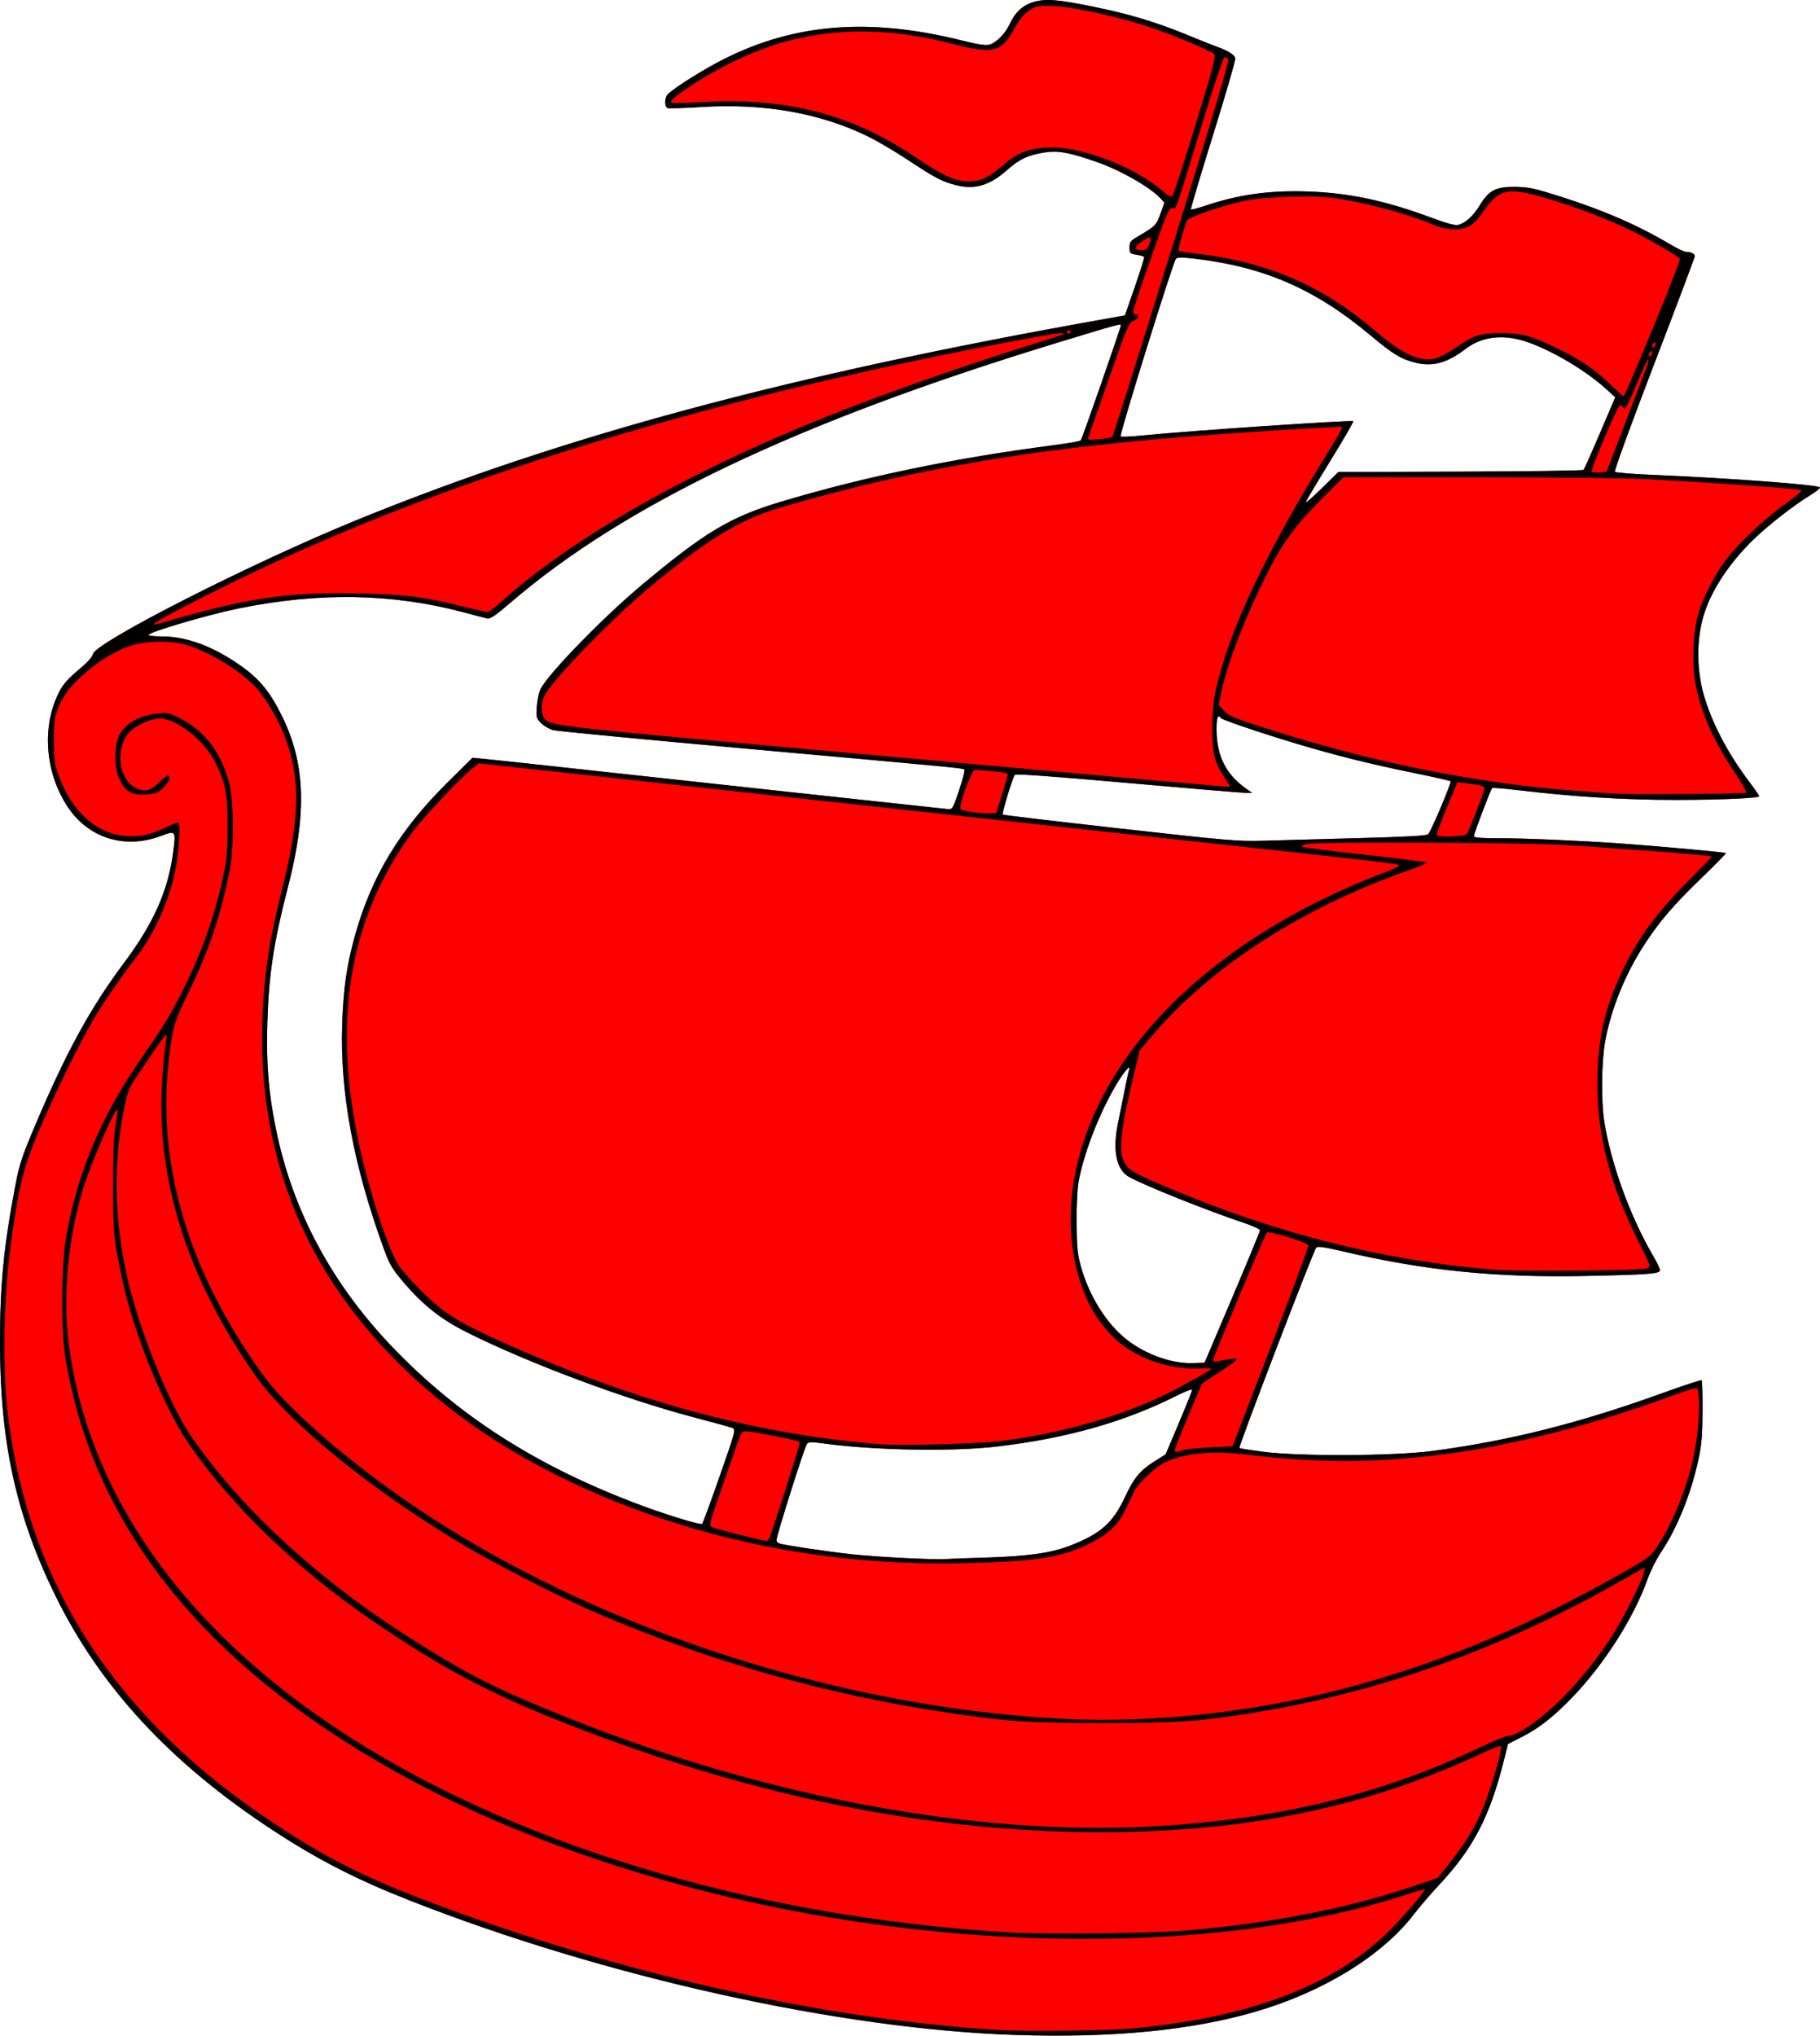 <?xml version="1.0" encoding="UTF-8" standalone="no"?>
<!-- Created with Inkscape (http://www.inkscape.org/) -->

<svg
   version="1.1"
   id="svg198"
   width="1395.182"
   height="1560.098"
   viewBox="0 0 1395.182 1560.098"
   sodipodi:docname="45e.svg"
   inkscape:version="1.2.2 (732a01da63, 2022-12-09, custom)"
   xmlns:inkscape="http://www.inkscape.org/namespaces/inkscape"
   xmlns:sodipodi="http://sodipodi.sourceforge.net/DTD/sodipodi-0.dtd"
   xmlns="http://www.w3.org/2000/svg"
   xmlns:svg="http://www.w3.org/2000/svg">
  <defs
     id="defs202" />
  <sodipodi:namedview
     id="namedview200"
     pagecolor="#ffffff"
     bordercolor="#000000"
     borderopacity="0.25"
     inkscape:showpageshadow="2"
     inkscape:pageopacity="0.0"
     inkscape:pagecheckerboard="0"
     inkscape:deskcolor="#d1d1d1"
     showgrid="false"
     inkscape:zoom="0.37416482"
     inkscape:cx="697.55355"
     inkscape:cy="867.26486"
     inkscape:window-width="1846"
     inkscape:window-height="1016"
     inkscape:window-x="0"
     inkscape:window-y="0"
     inkscape:window-maximized="1"
     inkscape:current-layer="layer1" />
  <g
     inkscape:groupmode="layer"
     id="layer1"
     inkscape:label="Layer 1"
     transform="translate(-802.114,-194.938)">
    <path
       id="path316-3"
       style="fill:#ff0000;stroke-width:1.333"
       d="m 1601.688,195.096 c -2.546,0.224 -4.82,0.68 -7.109,1.346 -8.406,2.444 -14.228,7.795 -18.498,17.006 -3.413,7.362 -10.154,14.191 -15.5,15.703 -2.86,0.809 -8.582,-0.055 -21.248,-3.209 -73.346,-18.263 -132.287,-12.772 -188.566,17.564 -16.01,8.63 -35.934,21.695 -37.473,24.57 -1.892,3.535 -1.578,8.863 0.57,9.688 1.025,0.393 12.214,0.06 24.861,-0.74 48.734,-3.084 91.525,4.373 128.604,22.41 7.017,3.414 20.699,11.454 30.404,17.867 21.257,14.048 26.473,16.79 37.119,19.518 14.392,3.687 25.8,0.353 39.15,-11.441 9.632,-8.509 15.743,-11.426 28.268,-13.494 10.714,-1.769 19.251,-0.264 40.397,7.127 18.598,6.5 40.976,19.261 49.035,27.961 l 3.035,3.275 -3.035,8.494 c -3.151,8.82 -3.798,9.468 -17.533,17.561 -5.474,3.225 -6.168,4.159 -6.168,8.316 0,4.438 0.282,4.73 5.363,5.543 2.95,0.472 5.585,1.228 5.859,1.682 0.274,0.454 -2.933,10.724 -7.127,22.824 l -7.625,22 -17.234,3.062 c -240.792,42.778 -414.352,89.473 -571.904,153.865 -81.067,33.132 -200.21,93.687 -202,102.666 -0.392,1.965 -3.967,6.108 -8.666,10.043 -11.563,9.682 -14.762,13.445 -18.637,21.918 -11.935,26.096 -8.752,59.96 8.006,85.168 15.984,24.044 43.921,32.665 71.688,22.125 11.123,-4.222 11.344,-3.92 9.15,12.553 -3.945,29.634 -14.94,54.364 -37.73,84.869 -25.604,34.27 -44.061,67.933 -67.475,123.064 -10.485,24.688 -12.637,31.073 -15.498,46 -9.208,48.04 -12.101,77.466 -12.057,122.666 0.074,75.906 12.426,132.048 42.543,193.371 34.515,70.279 88.545,128.493 166.773,179.689 34.576,22.628 64.043,37.722 105.236,53.898 148.783,58.428 329.663,98.536 464,102.887 74.197,2.403 134.568,-3.447 183.855,-17.818 52.003,-15.162 97.09,-42.885 121.492,-74.697 4.392,-5.726 13.179,-15.956 19.523,-22.734 25.718,-27.473 38.579,-52.064 49.086,-93.84 l 3.5,-13.91 10.685,-5.422 c 13.097,-6.646 24.495,-15.611 38.803,-30.514 24.41,-25.426 47.076,-61.037 57.435,-90.242 2.211,-6.233 6.824,-15.496 10.25,-20.582 12.549,-18.629 23.194,-45.05 28.912,-71.754 2.333,-10.894 2.946,-18.306 3.025,-36.549 0.054,-12.586 -0.252,-23.236 -0.68,-23.666 -0.427,-0.43 -13.2,3.725 -28.383,9.234 -64.675,23.465 -118.803,37.129 -178.006,44.934 -29.634,3.906 -101.202,4.268 -129.4,0.652 -9.846,-1.262 -18.19,-2.585 -18.543,-2.938 -0.876,-0.876 56.926,-151.607 58.883,-153.551 1.188,-1.18 6.026,-0.503 20.227,2.83 63.158,14.822 117.387,20.308 186.668,18.885 48.042,-0.987 56.666,-1.661 56.666,-4.43 0,-1.065 -2.506,-6.226 -5.568,-11.471 -17.463,-29.9 -32.242,-70.732 -37.256,-102.93 -2.378,-15.271 -2.023,-45.417 0.711,-60.666 4.488,-25.028 15.451,-52.025 30.443,-74.963 11.401,-17.443 22.192,-30.007 43.18,-50.271 10.736,-10.366 19.289,-19.075 19.006,-19.355 -0.636,-0.629 -53.401,-5.45 -80.516,-7.355 -31.439,-2.21 -74.299,-4.05 -94.334,-4.053 -14.007,-0.002 -18.332,-0.405 -18.332,-1.709 0,-1.869 12.806,-35.544 13.953,-36.691 0.39,-0.39 8.96,0.281 19.045,1.49 42.942,5.151 82.085,7.573 122.457,7.574 32.465,9.4e-4 63.211,-1.363 63.211,-2.803 0,-0.581 -3.094,-5.138 -6.877,-10.127 -16.069,-21.192 -27.551,-42.434 -34.449,-63.736 -7.001,-21.619 -7.154,-47.181 -0.402,-67.334 6.062,-18.093 19.214,-37.764 36.772,-55.002 11.166,-10.963 31.39,-26.789 43.967,-34.406 4.17,-2.525 7.598,-5.226 7.619,-6.002 0.055,-2.045 -67.52,-7.132 -129.707,-9.764 -14.527,-0.615 -26.924,-1.652 -27.547,-2.305 -0.633,-0.663 12.642,-37.036 30.08,-82.42 17.167,-44.677 31.211,-81.964 31.211,-82.857 0,-1.811 -2.942,-3.244 -6.664,-3.244 -1.346,0 -7.044,-2.718 -12.662,-6.039 -25.097,-14.838 -50.782,-25.966 -84.674,-36.688 -18.848,-5.962 -23.622,-6.982 -33.332,-7.115 -15.01,-0.207 -20.48,2.56 -27.32,13.82 -5.151,8.48 -11.092,13.918 -16.744,15.328 -2.347,0.585 -8.518,-1.059 -19.965,-5.318 -35.514,-13.214 -63.243,-19.143 -94.816,-20.275 -29.552,-1.06 -53.282,2.225 -79.41,10.996 -5.551,1.863 -10.368,3.111 -10.707,2.771 -0.339,-0.339 7.272,-25.925 16.914,-56.857 9.642,-30.933 17.347,-57.445 17.123,-58.914 -0.4,-2.621 -5.805,-6.078 -13.742,-8.789 -2.2,-0.751 -12.869,-5.013 -23.711,-9.471 -23.532,-9.676 -44.35,-15.897 -71.912,-21.486 -20.3,-4.117 -30.384,-5.538 -38.022,-4.867 z m 105.9,197.248 c 2.262,-0.003 5.618,0.288 10.578,0.873 53.069,6.259 92.235,23.341 134.375,58.605 17.399,14.56 23.298,18.176 34.221,20.975 13.504,3.46 24.586,0.455 39.049,-10.584 11.198,-8.548 25.71,-10.929 41.576,-6.822 18.368,4.754 48.075,21.601 65.119,36.93 l 7.842,7.051 -11.646,27.314 c -6.405,15.023 -12.085,27.786 -12.623,28.363 -0.538,0.577 -43.064,1.178 -94.502,1.334 l -93.523,0.283 -12.875,12.668 c -7.081,6.967 -12.518,11.631 -12.082,10.367 0.436,-1.264 8.965,-15.566 18.953,-31.783 9.989,-16.217 17.854,-29.793 17.477,-30.17 -1.058,-1.058 -125.785,7.349 -160.088,10.791 -9.591,0.962 -17.834,1.386 -18.316,0.939 -1.117,-1.032 40.354,-134.155 42.443,-136.244 0.591,-0.591 1.761,-0.888 4.023,-0.891 z m -47.375,51.393 c 0.974,-0.093 1.119,0.132 1.119,0.484 0,1.941 -29.602,86.936 -30.729,88.23 -0.535,0.615 -9.589,2.23 -20.121,3.588 -76.257,9.835 -145.53,24.185 -209.816,43.461 -38.87,11.655 -58.621,23.503 -107.268,64.348 -29.586,24.841 -70.68,67.114 -76.859,79.064 -1.252,2.42 -2.562,8.423 -2.914,13.34 -0.61,8.523 -0.454,9.124 3.324,12.902 2.18,2.18 6.308,4.588 9.174,5.354 2.866,0.765 72.111,7.395 153.877,14.732 156.632,14.055 159.57,14.336 161.342,15.432 0.616,0.381 -1.145,7.436 -3.916,15.678 -4.944,14.705 -5.11,14.978 -8.898,14.658 -3.849,-0.325 -225.392,-24.362 -303.861,-32.969 -22.733,-2.493 -45.62,-4.944 -50.859,-5.445 l -9.525,-0.91 -19.334,19.158 c -36.896,36.56 -58.385,72.332 -71.008,118.203 -6.159,22.38 -8.582,39.449 -9.508,66.955 -1.761,52.297 8.713,108.6 32.094,172.512 4.048,11.065 6.302,14.936 14.041,24.127 15.206,18.057 29.148,29.183 49.154,39.228 47.075,23.634 121.386,51.445 174.945,65.469 14.3,3.744 27.276,7.328 28.834,7.965 2.765,1.129 2.531,2.02 -9.631,36.824 -6.855,19.618 -12.93,36.123 -13.5,36.676 -1.27,1.233 -31.194,-8.106 -53.447,-16.68 -74.43,-28.675 -131.702,-65.278 -180.965,-115.656 -48.79,-49.894 -79.709,-107.178 -92.576,-171.518 -5.571,-27.857 -7.23,-49.12 -6.303,-80.799 1.058,-36.118 4.938,-61.637 15.635,-102.814 14.71,-56.628 13.552,-94.578 -3.988,-130.668 -9.223,-18.977 -17.301,-29.005 -31.498,-39.104 -21.382,-15.209 -42.007,-22.896 -61.439,-22.896 -5.383,0 -9.787,-0.498 -9.787,-1.107 0,-2.124 44.981,-15.386 68.666,-20.244 61.482,-12.611 118.517,-11.667 172.666,2.859 8.433,2.262 16.655,4.413 18.27,4.779 2.268,0.514 6.334,-2.256 17.883,-12.182 87.756,-75.419 220.021,-138.37 417.182,-198.561 36.252,-11.067 46.626,-14.196 49.547,-14.475 z m 76.35,300.182 c 0.409,0.061 0.879,0.513 1.408,1.369 0.438,0.708 12.625,5.155 27.08,9.883 44.102,14.423 77.284,23.254 120.633,32.104 15.226,3.108 28.019,5.984 28.428,6.393 0.902,0.902 -14.938,38.338 -17.186,40.617 -1.145,1.161 -16.217,2.002 -53.594,2.988 -28.6,0.755 -61.3,1.655 -72.666,2 -19.212,0.584 -26.952,-0.076 -109.936,-9.369 -49.098,-5.498 -89.564,-10.291 -89.924,-10.65 -0.858,-0.858 7.688,-28.867 9.318,-30.543 0.809,-0.831 32,1.442 87.566,6.383 47.47,4.221 88.109,7.621 90.309,7.555 l 4,-0.119 -3.334,-2.264 c -16.548,-11.237 -23.949,-25.617 -23.984,-46.598 -0.011,-6.585 0.655,-9.931 1.881,-9.748 z m -68.826,269.189 c 0.403,-0.026 0.397,0.621 -0.16,2.072 -0.39,1.015 -1.983,8.364 -3.541,16.332 -1.558,7.968 -3.704,18.612 -4.768,23.652 -4.502,21.329 -1.493,36.301 8.399,41.783 12.07,6.689 60.309,25.999 87.334,34.961 7.15,2.371 13,5.026 13,5.898 0,0.873 -9.565,24.073 -21.254,51.557 l -21.252,49.971 -9.08,0.285 c -17.229,0.544 -39.009,-7.768 -53.447,-20.398 -14.621,-12.791 -26.64,-32.965 -32.502,-54.555 -2.408,-8.87 -2.917,-14.484 -3.014,-33.332 -0.074,-14.194 0.563,-26.155 1.703,-32 4.663,-23.907 17.973,-56.732 31.512,-77.713 3.322,-5.148 6.185,-8.457 7.07,-8.514 z m 48.02,246.769 c 0.159,0.011 0.244,0.062 0.244,0.158 0,0.768 -4.575,12.213 -10.166,25.432 l -10.166,24.035 -8.426,5.32 c -11.239,7.098 -15.894,12.711 -22.691,27.355 -9.185,19.789 -18.803,28.312 -42.102,37.311 -15.025,5.803 -32.464,8.223 -66.449,9.223 -13.566,0.399 -26.468,0.877 -28.668,1.062 -8.438,0.71 -54.375,-1.624 -72.754,-3.697 -19.277,-2.174 -50.53,-6.841 -54.912,-8.199 -1.283,-0.398 -2.334,-1.545 -2.334,-2.549 0,-3.507 21.712,-72.011 23.4,-73.832 1.395,-1.505 3.593,-1.575 12.152,-0.383 38.707,5.389 99.398,6.483 133.781,2.41 53.36,-6.32 97.338,-18.769 137.422,-38.9 5.733,-2.879 10.552,-4.82 11.668,-4.746 z" />
    <path
       style="fill:#000000;stroke-width:1.333"
       d="m 1580.667,1754.512 c -134.337,-4.351 -315.216,-44.459 -464,-102.888 -41.193,-16.177 -70.661,-31.269 -105.237,-53.897 -78.229,-51.197 -132.258,-109.41 -166.773,-179.69 -30.117,-61.324 -42.469,-117.464 -42.543,-193.371 -0.044,-45.2 2.848,-74.626 12.057,-122.667 2.861,-14.928 5.012,-21.312 15.497,-46 23.414,-55.131 41.871,-88.795 67.475,-123.065 22.791,-30.505 33.785,-55.234 37.73,-84.868 2.193,-16.472 1.973,-16.775 -9.15,-12.553 -27.767,10.54 -55.703,1.917 -71.687,-22.127 -16.758,-25.208 -19.942,-59.072 -8.007,-85.168 3.875,-8.473 7.074,-12.234 18.637,-21.917 4.699,-3.935 8.275,-8.079 8.667,-10.044 1.79,-8.979 120.933,-69.534 202,-102.667 157.554,-64.393 331.11,-111.087 571.902,-153.865 l 17.236,-3.062 7.625,-22 c 4.194,-12.1 7.401,-22.371 7.127,-22.825 -0.274,-0.454 -2.911,-1.211 -5.861,-1.682 -5.081,-0.812 -5.363,-1.104 -5.363,-5.541 0,-4.157 0.693,-5.092 6.168,-8.318 13.736,-8.093 14.382,-8.741 17.534,-17.56 l 3.035,-8.494 -3.035,-3.276 c -8.059,-8.7 -30.436,-21.459 -49.035,-27.96 -21.146,-7.391 -29.683,-8.897 -40.397,-7.128 -12.525,2.068 -18.635,4.985 -28.267,13.494 -13.35,11.794 -24.76,15.128 -39.152,11.441 -10.646,-2.727 -15.861,-5.47 -37.119,-19.518 -9.705,-6.413 -23.386,-14.454 -30.403,-17.867 -37.079,-18.038 -79.871,-25.495 -128.605,-22.411 -12.648,0.8 -23.835,1.133 -24.86,0.74 -2.149,-0.825 -2.463,-6.153 -0.571,-9.688 1.539,-2.876 21.463,-15.939 37.474,-24.569 56.28,-30.337 115.221,-35.827 188.567,-17.565 12.666,3.154 18.387,4.018 21.247,3.209 5.346,-1.512 12.087,-8.342 15.5,-15.704 4.27,-9.211 10.091,-14.563 18.497,-17.006 9.159,-2.663 18.065,-1.968 45.132,3.522 27.562,5.59 48.379,11.81 71.912,21.486 10.842,4.458 21.512,8.72 23.712,9.472 7.937,2.711 13.341,6.167 13.741,8.788 0.224,1.469 -7.481,27.98 -17.123,58.913 -9.642,30.933 -17.253,56.519 -16.914,56.858 0.339,0.339 5.158,-0.908 10.709,-2.771 26.128,-8.771 49.858,-12.057 79.41,-10.997 31.573,1.132 59.301,7.062 94.815,20.276 11.447,4.259 17.618,5.903 19.966,5.317 5.652,-1.41 11.592,-6.848 16.744,-15.328 6.84,-11.261 12.31,-14.027 27.32,-13.821 9.71,0.134 14.485,1.153 33.333,7.116 33.892,10.721 59.575,21.85 84.672,36.687 5.618,3.322 11.316,6.039 12.662,6.039 3.722,0 6.666,1.433 6.666,3.244 0,0.894 -14.046,38.18 -31.212,82.857 -17.438,45.384 -30.712,81.756 -30.079,82.419 0.623,0.653 13.019,1.69 27.546,2.305 62.187,2.632 129.763,7.719 129.708,9.764 -0.021,0.775 -3.449,3.476 -7.619,6.002 -12.577,7.617 -32.801,23.444 -43.968,34.406 -17.558,17.238 -30.708,36.909 -36.77,55.002 -6.752,20.153 -6.599,45.715 0.401,67.333 6.898,21.303 18.38,42.545 34.449,63.737 3.783,4.989 6.878,9.546 6.878,10.127 0,1.44 -30.746,2.803 -63.211,2.802 -40.372,-10e-4 -79.516,-2.422 -122.458,-7.573 -10.085,-1.21 -18.654,-1.88 -19.045,-1.49 -1.147,1.147 -13.953,34.822 -13.953,36.691 0,1.304 4.326,1.707 18.333,1.709 20.035,0.003 62.894,1.844 94.333,4.054 27.116,1.906 79.879,6.725 80.515,7.354 0.283,0.28 -8.269,8.991 -19.005,19.357 -20.987,20.264 -31.778,32.827 -43.18,50.271 -14.993,22.938 -25.957,49.934 -30.445,74.962 -2.734,15.249 -3.087,45.396 -0.709,60.667 5.013,32.198 19.792,73.031 37.255,102.93 3.063,5.244 5.569,10.406 5.569,11.47 0,2.769 -8.624,3.443 -56.667,4.43 -69.281,1.423 -123.508,-4.063 -186.667,-18.886 -14.201,-3.333 -19.04,-4.01 -20.228,-2.83 -1.957,1.944 -59.758,152.676 -58.883,153.552 0.353,0.353 8.697,1.674 18.543,2.936 28.199,3.615 99.767,3.255 129.401,-0.652 59.203,-7.805 113.331,-21.468 178.007,-44.934 15.183,-5.509 27.956,-9.664 28.383,-9.234 0.428,0.43 0.733,11.08 0.678,23.666 -0.079,18.243 -0.692,25.656 -3.025,36.55 -5.718,26.704 -16.364,53.124 -28.913,71.753 -3.426,5.086 -8.039,14.348 -10.25,20.581 -10.359,29.206 -33.024,64.817 -57.434,90.243 -14.308,14.903 -25.707,23.867 -38.804,30.512 l -10.686,5.423 -3.498,13.911 c -10.507,41.777 -23.37,66.367 -49.087,93.839 -6.345,6.778 -15.13,17.009 -19.522,22.734 -24.403,31.813 -69.49,59.534 -121.493,74.697 -49.288,14.371 -109.657,20.223 -183.855,17.82 z M 1672,1749.347 c 88.113,-8.475 150.885,-32.133 193.312,-72.856 11.039,-10.596 30.89,-33.824 28.905,-33.824 -0.34,0 -7.129,2.094 -15.085,4.654 -151.695,48.8 -375.223,44.079 -570.466,-12.048 -94.099,-27.051 -173.822,-61.924 -243.333,-106.44 -122.103,-78.196 -193.813,-176.6 -212.91,-292.166 -3.741,-22.639 -3.393,-72.766 0.662,-95.491 8.306,-46.54 26.344,-89.802 54.694,-131.175 21.724,-31.703 24.783,-36.697 34.737,-56.693 14.847,-29.827 24.258,-56.542 30.99,-87.974 2.425,-11.32 3.008,-18.338 3.048,-36.667 0.055,-25.242 -1.398,-33.108 -8.992,-48.667 -8.879,-18.192 -31.639,-35.756 -44.46,-34.311 -8.665,0.977 -20.033,7.086 -23.772,12.776 -9.313,14.17 -5.056,35.498 8.189,41.033 6.036,2.522 10.46,1.189 16.673,-5.024 2.827,-2.827 5.74,-5.14 6.474,-5.14 2.889,0 1.093,5.043 -3.319,9.319 -4.039,3.915 -5.738,4.587 -12.901,5.105 -10.967,0.793 -15.924,-1.848 -20.427,-10.885 -3.712,-7.449 -4.577,-21.079 -1.94,-30.575 3.099,-11.16 15.013,-19.023 31.098,-20.525 7.935,-0.741 9.014,-0.483 18.248,4.37 17.939,9.427 29.949,25.412 36.158,48.125 3.826,13.995 4.141,49.647 0.598,67.734 -6.722,34.32 -15.84,61.367 -31.547,93.572 -8.676,17.79 -10.875,23.634 -12.541,33.333 -8.795,51.217 -4.708,100.86 12.479,151.555 12.151,35.842 31.139,71.918 56.539,107.423 16.417,22.949 54.609,57.328 99.553,89.615 137.976,99.12 332.532,165.302 513.616,174.717 72.814,3.786 155.757,-5.943 230.285,-27.01 68.225,-19.286 130.712,-45.941 200.12,-85.364 19.765,-11.226 20.932,-12.124 26.171,-20.129 11.971,-18.291 22.936,-45.784 27.804,-69.712 3.86,-18.974 5.097,-42.725 2.649,-50.871 -0.301,-1.002 -6.647,0.76 -18.22,5.061 -59.673,22.175 -121.989,38.276 -174.425,45.065 -53.903,6.98 -97.251,7.145 -152,0.58 -28.37,-3.402 -49.336,-1.3 -64.607,6.479 -6.733,3.43 -19.393,15.501 -22.291,21.256 -1.227,2.437 -4.155,8.578 -6.505,13.647 -5.235,11.292 -12.621,18.714 -25.196,25.323 -22.746,11.953 -42.261,15.17 -99.401,16.387 -92.959,1.98 -180.699,-13.293 -263.333,-45.838 -68.935,-27.15 -125.725,-63.298 -171.333,-109.058 -83.817,-84.095 -116.732,-189.73 -97.851,-314.03 1.504,-9.9 5.99,-30.9 9.969,-46.667 14.005,-55.493 14.589,-85.09 2.329,-118 -4.308,-11.564 -14.043,-28.357 -21.114,-36.421 -12.047,-13.739 -38.141,-29.534 -56.667,-34.3 -12.662,-3.258 -32.521,-2.181 -43.705,2.369 -11.435,4.653 -21.171,10.738 -31.587,19.745 -11.127,9.621 -16.897,17.174 -20.836,27.274 -2.695,6.91 -3.112,10.27 -3.06,24.667 0.052,14.406 0.525,17.975 3.484,26.31 9.76,27.495 29.225,45.105 51.627,46.708 10.726,0.767 18.676,-0.926 30.267,-6.449 4.505,-2.146 8.941,-3.903 9.857,-3.903 2.133,0 0.751,22.504 -2.286,37.229 -4.579,22.201 -16.011,47.9 -28.59,64.272 -11.508,14.978 -21.618,29.37 -30.283,43.11 -10.827,17.167 -31.307,58.298 -45.267,90.91 -11.926,27.86 -15.614,42.368 -21.473,84.479 -6.155,44.233 -7.056,100.019 -2.218,137.333 16.697,128.781 83.761,230.656 204.068,309.998 43.401,28.622 73.091,43.169 133.034,65.181 140.486,51.587 291.027,84.763 420.966,92.772 22.791,1.405 85.363,0.65 105.333,-1.271 z m 36.667,-74.639 c 65.378,-5.458 123.449,-16.533 173.052,-33.005 l 22.385,-7.434 8.173,-10.134 c 10.806,-13.399 18.936,-26.073 24.361,-37.98 7.12,-15.625 17.569,-50.328 15.945,-52.957 -0.342,-0.553 -7.063,2.013 -14.936,5.702 -95.689,44.844 -198.159,63.734 -323.534,59.642 -114.394,-3.734 -232.064,-28.121 -353.447,-73.251 -75.149,-27.94 -115.16,-48.433 -175.333,-89.802 -56.416,-38.786 -106.46,-87.283 -138.894,-134.602 -18.157,-26.489 -40.882,-81.965 -49.662,-121.231 -7.33,-32.781 -8.021,-39.464 -7.963,-76.989 0.039,-25.46 0.615,-38.407 2.058,-46.333 1.102,-6.05 1.601,-11 1.108,-11 -2.332,0 -19.593,39.968 -25.912,60 -11.497,36.446 -15.87,81.653 -11.42,118.039 13.783,112.69 84.743,215.518 203.544,294.956 132.985,88.922 319.356,145.717 517.141,157.595 24.953,1.499 110.117,0.722 133.333,-1.216 z m -22,-80.062 c 95.031,-5.359 174.743,-24.595 249.172,-60.13 10.577,-5.05 20.737,-9.182 22.579,-9.182 1.841,0 6.101,-1.598 9.465,-3.551 21.61,-12.546 46.95,-38.552 67.647,-69.424 9.382,-13.995 25.258,-44.983 26.611,-51.942 l 0.827,-4.252 -19.817,11.254 c -101.827,57.826 -206.224,92.418 -318.484,105.531 -29.209,3.412 -124.222,3.408 -154.667,0 -109.847,-12.318 -215.257,-40.325 -314.667,-83.605 -25.033,-10.899 -73.829,-35.963 -98,-50.34 -70.326,-41.827 -134.059,-93.754 -159.444,-129.906 -52.81,-75.212 -76.835,-152.262 -71.291,-228.637 0.817,-11.26 1.99,-23.169 2.605,-26.464 0.616,-3.295 0.747,-5.967 0.291,-5.94 -0.878,0.054 -5.808,6.984 -20.356,28.616 -8.305,12.349 -9.166,14.318 -11.659,26.667 -8.606,42.631 -7.939,85.047 2.044,129.931 8.687,39.057 31.713,96.712 48.497,121.433 36.478,53.726 94.97,108.253 163.312,152.243 47.872,30.814 70.899,42.528 129.104,65.677 150.929,60.028 311.836,89.607 446.229,82.028 z M 1556,1388.712 c 33.986,-1 51.424,-3.421 66.449,-9.223 23.299,-8.998 32.916,-17.521 42.101,-37.31 6.797,-14.645 11.452,-20.256 22.692,-27.355 l 8.426,-5.322 10.166,-24.035 c 5.591,-13.219 10.166,-24.663 10.166,-25.431 0,-0.768 -5.36,1.296 -11.912,4.587 -40.084,20.132 -84.061,32.58 -137.421,38.901 -34.383,4.072 -95.075,2.98 -133.782,-2.409 -8.56,-1.192 -10.757,-1.123 -12.152,0.382 -1.688,1.821 -23.399,70.325 -23.399,73.832 0,1.004 1.05,2.151 2.333,2.548 4.382,1.358 35.635,6.025 54.912,8.199 18.379,2.073 64.316,4.408 72.754,3.698 2.2,-0.185 15.1,-0.663 28.667,-1.062 z m -164.314,-14.378 c 1.116,-1.382 22.855,-69.588 23.457,-73.598 0.2,-1.331 -0.929,-1.613 -26.477,-6.621 -11.915,-2.336 -16.383,-2.751 -17.5,-1.625 -0.825,0.831 -3.012,6.011 -4.859,11.511 -1.847,5.5 -7.295,21.244 -12.105,34.986 -8.491,24.256 -8.668,25.028 -6.062,26.422 2.086,1.116 37.496,10.11 41.363,10.506 0.46,0.047 1.442,-0.664 2.183,-1.581 z m -37.816,-48.207 c 12.162,-34.804 12.395,-35.696 9.63,-36.826 -1.558,-0.637 -14.533,-4.221 -28.833,-7.965 -53.56,-14.024 -127.871,-41.832 -174.945,-65.467 -20.007,-10.045 -33.949,-21.172 -49.156,-39.23 -7.739,-9.191 -9.992,-13.061 -14.04,-24.126 -23.381,-63.912 -33.856,-120.215 -32.095,-172.512 0.926,-27.506 3.35,-44.576 9.509,-66.956 12.623,-45.871 34.111,-81.642 71.007,-118.203 l 19.334,-19.158 9.526,0.912 c 5.239,0.501 28.126,2.952 50.859,5.445 78.47,8.606 300.011,32.643 303.861,32.968 3.788,0.32 3.954,0.046 8.898,-14.658 2.771,-8.241 4.533,-15.296 3.917,-15.677 -1.772,-1.095 -4.71,-1.376 -161.342,-15.431 -81.767,-7.337 -151.012,-13.967 -153.877,-14.732 -2.866,-0.765 -6.994,-3.175 -9.174,-5.355 -3.779,-3.779 -3.934,-4.38 -3.324,-12.902 0.352,-4.917 1.663,-10.919 2.915,-13.339 6.18,-11.95 47.274,-54.223 76.86,-79.064 48.647,-40.845 68.398,-52.694 107.267,-64.349 64.287,-19.276 133.559,-33.625 209.815,-43.46 10.532,-1.358 19.587,-2.973 20.122,-3.588 1.127,-1.294 30.729,-86.29 30.729,-88.231 0,-1.409 -2.33,-0.766 -50.667,13.991 -197.161,60.19 -329.425,123.143 -417.182,198.562 -11.549,9.925 -15.616,12.695 -17.883,12.181 -1.614,-0.366 -9.835,-2.517 -18.268,-4.779 -54.149,-14.527 -111.184,-15.471 -172.667,-2.86 -23.685,4.858 -68.667,18.12 -68.667,20.244 0,0.609 4.404,1.108 9.787,1.108 19.433,0 40.058,7.686 61.441,22.895 14.197,10.098 22.275,20.128 31.498,39.105 17.541,36.09 18.699,74.039 3.989,130.667 -10.697,41.178 -14.578,66.697 -15.635,102.815 -0.927,31.679 0.731,52.942 6.302,80.799 12.867,64.34 43.786,121.623 92.576,171.518 49.264,50.379 106.534,86.981 180.964,115.656 22.254,8.573 52.177,17.911 53.448,16.679 0.57,-0.553 6.645,-17.056 13.5,-36.674 z m 357.215,-20.229 c 2.063,-0.493 10.984,-1.271 19.825,-1.73 l 16.074,-0.834 29.216,-75.96 c 16.069,-41.778 29.047,-76.837 28.841,-77.909 -0.44,-2.284 -30.216,-11.524 -31.78,-9.862 -1.5,1.593 -41.26,95.75 -41.26,97.709 0,1.209 1.232,1.423 4.333,0.753 2.383,-0.515 6.733,-1.266 9.667,-1.668 6.924,-0.95 5.785,0.26 -10.171,10.81 l -12.294,8.129 -10.434,24.662 c -5.739,13.564 -10.434,25.455 -10.434,26.423 0,1.052 0.939,1.482 2.333,1.068 1.283,-0.381 4.021,-1.096 6.085,-1.589 z m -142.435,-6.494 c 46.295,-5.667 93.163,-19.028 128.753,-36.703 13.771,-6.839 33.253,-17.792 33.263,-18.701 0,-0.367 -4.523,-0.468 -10.06,-0.226 -19.304,0.845 -42.223,-6.206 -57.589,-17.718 -35.078,-26.281 -49.022,-84.1 -34.302,-142.232 23.204,-91.632 110.561,-173.401 235.619,-220.545 5.683,-2.143 10.333,-4.33 10.333,-4.86 0,-1.473 -0.478,-1.53 -130.667,-15.73 -67.1,-7.319 -182.6,-19.926 -256.667,-28.017 -74.067,-8.09 -145.467,-15.885 -158.667,-17.321 -13.2,-1.436 -54.498,-5.94 -91.773,-10.009 l -67.773,-7.398 -4.894,3.894 c -9.145,7.276 -36.963,36.783 -45.406,48.162 -47.533,64.064 -61.482,140.061 -42.828,233.339 7.891,39.461 24.675,90.837 33.103,101.327 8.66,10.78 20.716,22.907 30.767,30.948 10.873,8.7 24.355,15.826 57.471,30.378 97.213,42.718 188.385,66.711 280.667,73.861 15.019,1.164 74.197,-0.435 90.649,-2.449 z m 178.098,-110.04 c 11.689,-27.483 21.253,-50.684 21.253,-51.557 0,-0.873 -5.85,-3.527 -13,-5.898 -27.025,-8.962 -75.263,-28.273 -87.333,-34.962 -9.892,-5.482 -12.902,-20.454 -8.399,-41.783 1.064,-5.04 3.209,-15.683 4.768,-23.651 1.558,-7.968 3.152,-15.318 3.542,-16.333 1.782,-4.645 -2.078,-1.046 -6.91,6.442 -13.539,20.981 -26.849,53.805 -31.513,77.712 -1.14,5.845 -1.777,17.806 -1.703,32 0.097,18.848 0.606,24.464 3.014,33.333 5.862,21.59 17.88,41.763 32.502,54.554 14.438,12.63 36.219,20.943 53.448,20.399 l 9.081,-0.287 z m 318.106,-22.425 c 2.805,-1.515 2.7,-1.844 -6.132,-19.308 -22.072,-43.642 -32.038,-81.331 -32.049,-121.2 -0.013,-31.063 4.172,-52.972 14.875,-77.964 12.704,-29.662 27.756,-51.209 54.725,-78.338 10.136,-10.196 18.272,-18.66 18.079,-18.81 -1.198,-0.927 -75.296,-6.64 -115.684,-8.92 -31.968,-1.805 -188.488,-2.309 -195,-0.628 -2.017,0.521 -3.667,1.415 -3.667,1.988 0,0.573 21.6,3.365 48,6.204 26.4,2.839 48,5.578 48,6.085 0,0.507 -6.45,3.192 -14.333,5.965 -81.737,28.759 -151.387,73.739 -196.581,126.949 l -9.31,10.962 -4.416,18.371 c -9.845,40.954 -11.869,58.084 -7.862,66.529 3.01,6.344 6.875,8.741 30.071,18.652 84.514,36.111 165.95,56.953 251.765,64.435 20.225,1.763 115.897,0.984 119.52,-0.974 z m -221.52,-329.667 c 37.377,-0.986 52.448,-1.827 53.593,-2.988 2.248,-2.28 18.087,-39.714 17.185,-40.616 -0.409,-0.409 -13.201,-3.286 -28.427,-6.394 -43.35,-8.849 -76.531,-17.679 -120.634,-32.102 -14.456,-4.727 -26.641,-9.175 -27.079,-9.883 -2.116,-3.425 -3.304,-0.401 -3.289,8.379 0.035,20.98 7.436,35.36 23.984,46.597 l 3.333,2.263 -4,0.12 c -2.2,0.066 -42.839,-3.334 -90.309,-7.555 -55.567,-4.941 -86.756,-7.215 -87.565,-6.383 -1.631,1.676 -10.176,29.686 -9.319,30.544 0.36,0.36 40.825,5.152 89.923,10.65 82.984,9.293 90.724,9.952 109.936,9.369 11.367,-0.345 44.067,-1.246 72.667,-2 z m 83.123,-3.018 c 1.657,-1.996 13.536,-32.797 13.54,-35.108 0,-1.778 -3.333,-2.744 -13.386,-3.874 l -7.278,-0.818 -8.197,19.774 c -4.508,10.876 -7.923,20.224 -7.588,20.774 1.101,1.81 21.334,1.15 22.908,-0.747 z m -356.233,-30.253 c 2.415,-7.7 4.402,-14.696 4.417,-15.547 0.017,-0.991 -4.163,-1.867 -11.64,-2.437 -6.417,-0.49 -12.499,-0.993 -13.516,-1.12 -2.421,-0.301 -12.824,28.297 -10.969,30.152 1.531,1.531 14.698,3.405 22.068,3.14 l 5.25,-0.189 z m 570.468,-1.579 c 0.501,-0.502 -3.39,-7.344 -8.647,-15.206 -16.503,-24.68 -25.998,-46.142 -30.142,-68.132 -2.922,-15.506 -1.995,-39.607 2.063,-53.698 3.553,-12.335 12.579,-29.918 21.303,-41.499 9.259,-12.292 30.452,-32.198 45.861,-43.077 7.16,-5.056 12.535,-9.637 11.944,-10.181 -1.133,-1.042 -62.672,-5.489 -114.408,-8.266 -19.033,-1.022 -69.729,-1.656 -133.638,-1.671 l -102.971,-0.025 -12.145,12 c -23.217,22.939 -33.608,36.595 -45.148,59.333 -17.911,35.292 -31.841,71.147 -36.521,94 l -1.911,9.333 4.138,4.377 c 3.415,3.612 7.757,5.55 24.834,11.086 60.673,19.667 115.544,32.974 172.115,41.741 33.529,5.196 53.654,7.296 101.914,10.635 12.08,0.836 100.427,0.181 101.358,-0.751 z m -399.865,-11.518 c -7.611,-11.31 -9.446,-18.623 -9.426,-37.57 0.013,-10.882 0.849,-20.6 2.413,-28 9.708,-45.926 38.455,-106.86 88.013,-186.561 5.494,-8.835 9.58,-16.311 9.081,-16.614 -0.999,-0.607 -63.933,3.22 -106.907,6.501 -95.79,7.312 -166.74,17.199 -239.452,33.366 -29.134,6.478 -74.159,18.463 -93.199,24.809 -25.653,8.55 -51.839,25.246 -91.241,58.179 -30.613,25.586 -76.419,73.023 -80.925,83.806 -2.219,5.31 -2.386,11.69 -0.403,15.394 3.729,6.969 1.288,6.669 204.655,25.071 243.771,22.058 321.138,28.952 321.6,28.657 0.203,-0.129 -1.691,-3.297 -4.21,-7.039 z M 960.667,662.669 c 41.961,-10.71 70.481,-13.904 115.78,-12.969 35.694,0.737 49.729,2.455 79.013,9.67 10.336,2.547 19.528,4.63 20.428,4.63 0.899,0 5.643,-3.584 10.541,-7.965 54.895,-49.097 143.116,-99.297 248.905,-141.633 44.044,-17.626 107.873,-40.05 158.667,-55.742 12.467,-3.851 22.917,-7.226 23.222,-7.498 2.233,-1.991 -5.441,-0.925 -39.323,5.463 -219.648,41.41 -403.651,96.022 -555.899,164.991 -42.415,19.214 -102,49.467 -102,51.788 0,0.539 4.65,-0.507 10.333,-2.325 5.683,-1.818 19.333,-5.602 30.333,-8.41 z M 1921.576,556.383 c 51.438,-0.156 93.964,-0.756 94.501,-1.333 0.538,-0.577 6.218,-13.341 12.623,-28.364 l 11.646,-27.314 -7.84,-7.051 c -17.044,-15.328 -46.752,-32.176 -65.12,-36.93 -15.866,-4.106 -30.377,-1.725 -41.575,6.823 -14.462,11.039 -25.544,14.043 -39.049,10.583 -10.922,-2.798 -16.822,-6.414 -34.221,-20.974 -42.14,-35.264 -81.307,-52.346 -134.376,-58.605 -9.921,-1.17 -13.418,-1.166 -14.6,0.017 -2.089,2.089 -43.56,135.211 -42.444,136.243 0.483,0.446 8.725,0.024 18.317,-0.939 34.303,-3.442 159.028,-11.85 160.086,-10.792 0.377,0.377 -7.486,13.955 -17.475,30.172 -9.989,16.217 -18.518,30.52 -18.954,31.783 -0.436,1.264 5.001,-3.402 12.082,-10.369 l 12.875,-12.667 93.524,-0.284 z m 126.59,-37.716 c 7.994,-20.9 15.422,-40.25 16.507,-43 1.085,-2.75 1.462,-5 0.838,-5 -0.624,0 -4.583,8.4 -8.797,18.667 -4.215,10.267 -8.164,18.667 -8.776,18.667 -0.612,0 -1.504,-0.632 -1.981,-1.404 -0.477,-0.772 -1.478,-1.2 -2.223,-0.952 -1.736,0.579 -22.371,49.325 -21.486,50.756 0.365,0.591 3.076,0.892 6.024,0.67 l 5.36,-0.404 z m -393.35,11.028 c 0.553,-0.565 21.069,-65.528 45.59,-144.361 31.221,-100.37 44.188,-143.833 43.259,-145 -0.729,-0.917 -2.002,-1.663 -2.829,-1.66 -0.827,0.004 -7.971,21.154 -15.876,47 -22.773,74.461 -20.911,69.156 -24.121,68.713 -2.539,-0.35 -4.088,3.261 -16.413,38.28 -7.485,21.267 -13.643,39.717 -13.685,41 -0.041,1.283 0.824,2.333 1.924,2.333 3.402,0 2.203,3.339 -1.732,4.824 -3.472,1.311 -4.785,4.419 -18.844,44.626 -8.312,23.769 -15.433,44.063 -15.826,45.097 -0.59,1.554 0.871,1.732 8.416,1.028 5.022,-0.469 9.582,-1.315 10.135,-1.88 z m 414.337,-83.126 c 11.852,-28.654 21.208,-52.651 20.791,-53.325 -1.085,-1.756 -21.462,-13.638 -35.354,-20.615 -16.757,-8.416 -41.504,-18.044 -63.257,-24.612 -34.469,-10.406 -39.539,-9.311 -54.117,11.694 -2.18,3.141 -5.895,6.889 -8.256,8.328 -6.155,3.753 -17.598,3.513 -27.333,-0.574 -21.58,-9.058 -54.08,-17.736 -78.293,-20.906 -16.541,-2.166 -52.458,-0.833 -68,2.522 -16.892,3.647 -41.878,12.183 -43.209,14.763 -1.714,3.319 -7.261,22.799 -6.658,23.381 0.294,0.284 6.234,1.186 13.201,2.005 55.998,6.584 97.028,24.427 139.333,60.593 20.047,17.137 33.407,22.968 44.998,19.638 3.118,-0.896 10.004,-4.612 15.302,-8.259 13.771,-9.479 18.484,-10.955 35.033,-10.974 15.824,-0.018 23.707,2.287 46,13.452 15.939,7.983 25.787,14.812 37.21,25.802 5.201,5.004 9.818,9.118 10.259,9.141 0.441,0.023 10.499,-23.402 22.351,-52.056 z m -0.671,19.432 c 0.422,-1.1 0.251,-2 -0.381,-2 -0.632,0 -1.494,0.9 -1.916,2 -0.422,1.1 -0.251,2 0.381,2 0.632,0 1.494,-0.9 1.916,-2 z m 2.667,-6.667 c 0.422,-1.1 0.251,-2 -0.381,-2 -0.632,0 -1.494,0.9 -1.916,2 -0.422,1.1 -0.251,2 0.381,2 0.632,0 1.494,-0.9 1.916,-2 z m -448.482,-10 c 0,-0.733 -0.6,-1.333 -1.333,-1.333 -0.733,0 -1.333,0.6 -1.333,1.333 0,0.733 0.6,1.333 1.333,1.333 0.733,0 1.333,-0.6 1.333,-1.333 z m 60.033,-66.087 c 2.39,-6.288 1.772,-7.601 -2.366,-5.027 -9.093,5.656 -10.047,8.447 -2.888,8.447 3.018,0 4.262,-0.81 5.255,-3.42 z M 1718.565,290.72 c 12.825,-41.876 15.772,-52.937 14.441,-54.198 -3.039,-2.88 -32.324,-15.113 -50.483,-21.087 -25.303,-8.325 -60.318,-15.808 -74.731,-15.971 -10.777,-0.122 -11.917,0.135 -17.216,3.87 -3.909,2.756 -7.377,7.099 -11.148,13.962 -9.733,17.715 -15.924,19.25 -46.278,11.474 -44.005,-11.273 -80.723,-12.688 -118.408,-4.561 -25.727,5.548 -55.444,18.5 -81.409,35.482 -14.124,9.238 -18.349,12.86 -16.398,14.061 0.586,0.36 10.665,0.115 22.398,-0.546 65.974,-3.714 115.353,8.994 164.99,42.463 20.793,14.02 30.243,18.295 40.344,18.248 9.627,-0.044 15.009,-2.651 27.328,-13.236 10.935,-9.396 20.562,-12.682 37.146,-12.677 24.77,0.007 64.208,15.71 84.86,33.788 4.076,3.568 5.701,4.3 6.892,3.106 0.857,-0.86 8.81,-25.239 17.672,-54.176 z"
       id="path316" />
  </g>
</svg>
